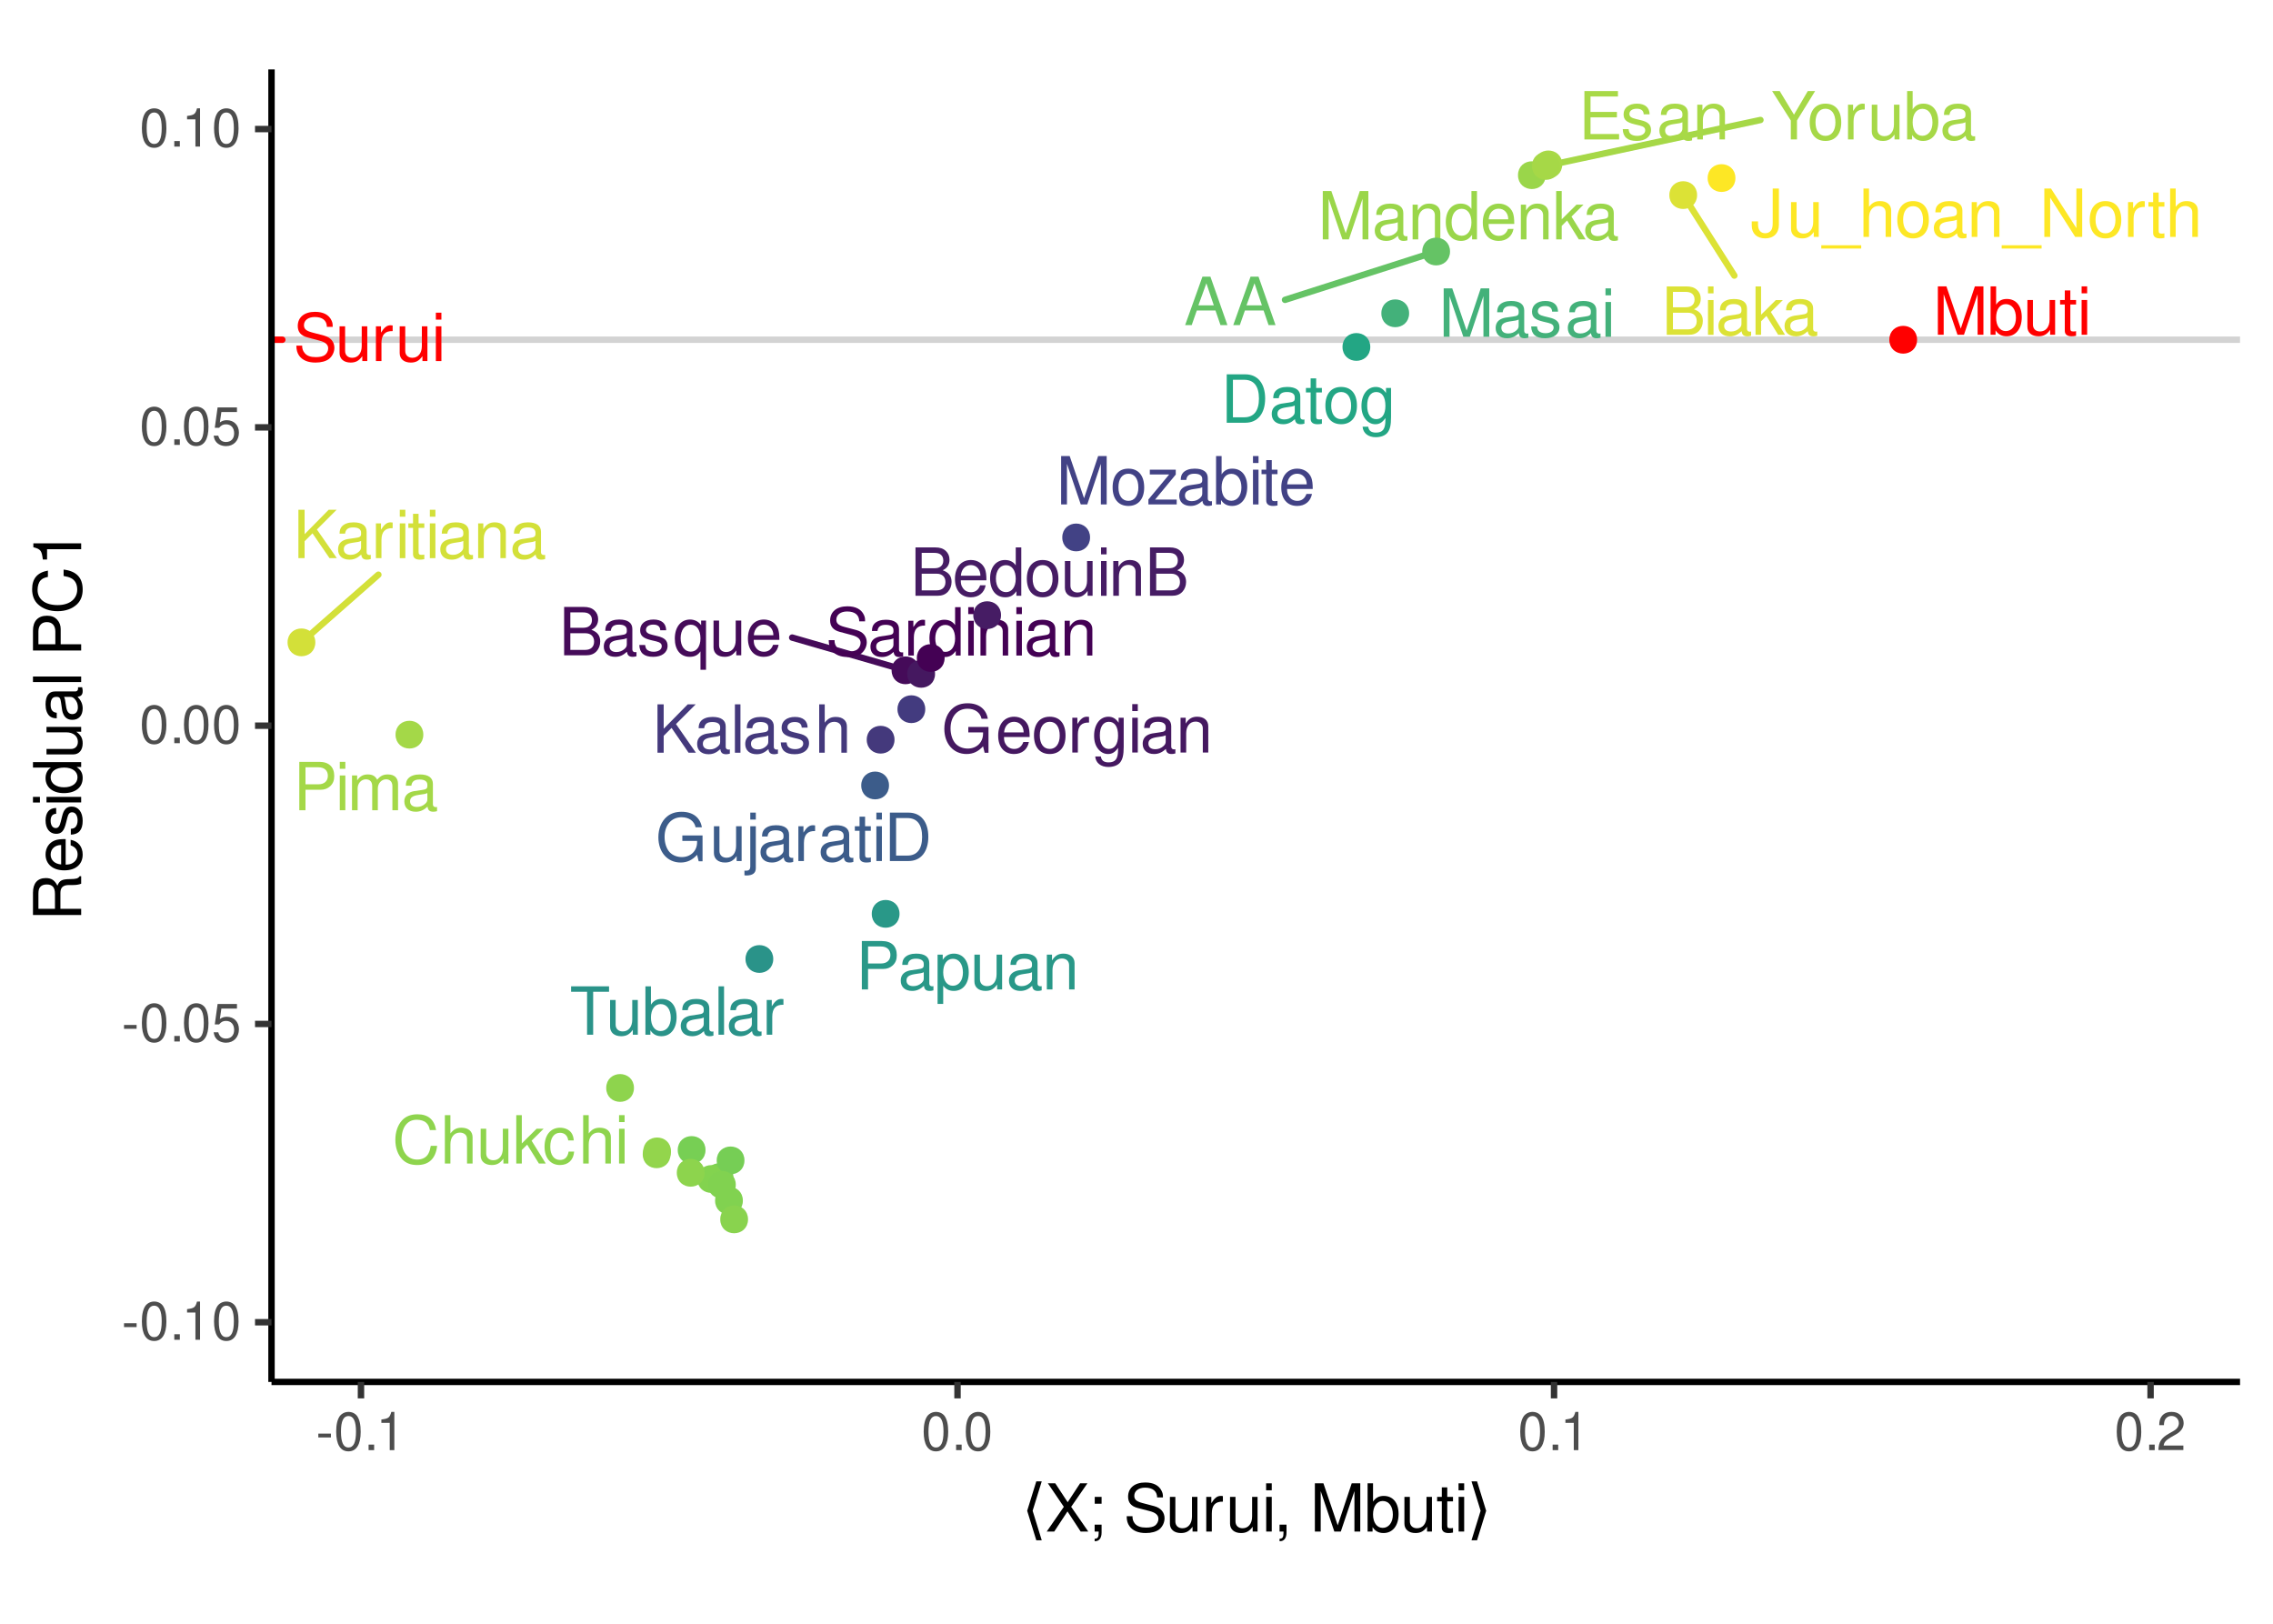 <?xml version="1.0" encoding="UTF-8"?>
<svg xmlns="http://www.w3.org/2000/svg" xmlns:xlink="http://www.w3.org/1999/xlink" width="378pt" height="270pt" viewBox="0 0 378 270" version="1.1">
<defs>
<g>
<symbol overflow="visible" id="glyph0-0">
<path style="stroke:none;" d=""/>
</symbol>
<symbol overflow="visible" id="glyph0-1">
<path style="stroke:none;" d="M 5.234 -2.422 L 6.062 0 L 7.219 0 L 4.391 -8.047 L 3.062 -8.047 L 0.188 0 L 1.281 0 L 2.125 -2.422 Z M 4.953 -3.281 L 2.391 -3.281 L 3.719 -6.953 Z M 4.953 -3.281 "/>
</symbol>
<symbol overflow="visible" id="glyph0-2">
<path style="stroke:none;" d="M 0.875 0 L 4.5 0 C 5.266 0 5.828 -0.203 6.266 -0.672 C 6.656 -1.094 6.875 -1.672 6.875 -2.297 C 6.875 -3.266 6.438 -3.859 5.406 -4.25 C 6.156 -4.594 6.531 -5.188 6.531 -6.016 C 6.531 -6.609 6.312 -7.109 5.891 -7.484 C 5.453 -7.875 4.922 -8.047 4.141 -8.047 L 0.875 -8.047 Z M 1.906 -4.578 L 1.906 -7.141 L 3.891 -7.141 C 4.469 -7.141 4.781 -7.062 5.062 -6.859 C 5.344 -6.641 5.5 -6.312 5.5 -5.859 C 5.5 -5.422 5.344 -5.094 5.062 -4.875 C 4.781 -4.656 4.469 -4.578 3.891 -4.578 Z M 1.906 -0.906 L 1.906 -3.672 L 4.406 -3.672 C 5.312 -3.672 5.859 -3.156 5.859 -2.281 C 5.859 -1.422 5.312 -0.906 4.406 -0.906 Z M 1.906 -0.906 "/>
</symbol>
<symbol overflow="visible" id="glyph0-3">
<path style="stroke:none;" d="M 5.906 -0.547 C 5.812 -0.516 5.766 -0.516 5.719 -0.516 C 5.391 -0.516 5.219 -0.688 5.219 -0.969 L 5.219 -4.375 C 5.219 -5.406 4.469 -5.953 3.031 -5.953 C 2.188 -5.953 1.516 -5.719 1.109 -5.281 C 0.844 -4.984 0.734 -4.656 0.719 -4.078 L 1.641 -4.078 C 1.719 -4.781 2.141 -5.109 3 -5.109 C 3.844 -5.109 4.297 -4.797 4.297 -4.234 L 4.297 -4 C 4.281 -3.594 4.094 -3.453 3.344 -3.359 C 2.031 -3.188 1.828 -3.141 1.484 -3 C 0.812 -2.719 0.469 -2.203 0.469 -1.453 C 0.469 -0.406 1.188 0.25 2.359 0.25 C 3.094 0.25 3.672 0 4.328 -0.594 C 4.391 0 4.688 0.25 5.281 0.25 C 5.484 0.25 5.594 0.234 5.906 0.156 Z M 4.297 -1.828 C 4.297 -1.516 4.203 -1.328 3.938 -1.078 C 3.562 -0.734 3.109 -0.547 2.562 -0.547 C 1.844 -0.547 1.422 -0.891 1.422 -1.484 C 1.422 -2.094 1.828 -2.391 2.812 -2.547 C 3.797 -2.672 3.984 -2.719 4.297 -2.859 Z M 4.297 -1.828 "/>
</symbol>
<symbol overflow="visible" id="glyph0-4">
<path style="stroke:none;" d="M 4.844 -4.172 C 4.828 -5.312 4.078 -5.953 2.734 -5.953 C 1.391 -5.953 0.516 -5.266 0.516 -4.188 C 0.516 -3.281 0.984 -2.844 2.359 -2.516 L 3.219 -2.312 C 3.859 -2.156 4.109 -1.922 4.109 -1.516 C 4.109 -0.969 3.562 -0.594 2.766 -0.594 C 2.266 -0.594 1.844 -0.734 1.609 -0.984 C 1.469 -1.156 1.406 -1.312 1.344 -1.719 L 0.375 -1.719 C 0.422 -0.391 1.172 0.25 2.688 0.25 C 4.141 0.25 5.078 -0.469 5.078 -1.578 C 5.078 -2.438 4.578 -2.922 3.438 -3.188 L 2.547 -3.406 C 1.797 -3.578 1.484 -3.828 1.484 -4.234 C 1.484 -4.766 1.953 -5.109 2.703 -5.109 C 3.453 -5.109 3.844 -4.781 3.859 -4.172 Z M 4.844 -4.172 "/>
</symbol>
<symbol overflow="visible" id="glyph0-5">
<path style="stroke:none;" d="M 5.469 2.406 L 5.469 -5.781 L 4.656 -5.781 L 4.656 -5.016 C 4.219 -5.625 3.562 -5.953 2.812 -5.953 C 1.281 -5.953 0.281 -4.703 0.281 -2.781 C 0.281 -0.906 1.219 0.25 2.766 0.25 C 3.562 0.25 4.125 -0.031 4.547 -0.656 L 4.547 2.406 Z M 2.938 -5.094 C 3.922 -5.094 4.547 -4.219 4.547 -2.812 C 4.547 -1.484 3.906 -0.609 2.938 -0.609 C 1.922 -0.609 1.25 -1.5 1.25 -2.844 C 1.25 -4.203 1.922 -5.094 2.938 -5.094 Z M 2.938 -5.094 "/>
</symbol>
<symbol overflow="visible" id="glyph0-6">
<path style="stroke:none;" d="M 5.328 0 L 5.328 -5.781 L 4.406 -5.781 L 4.406 -2.5 C 4.406 -1.328 3.797 -0.547 2.828 -0.547 C 2.094 -0.547 1.641 -1 1.641 -1.688 L 1.641 -5.781 L 0.719 -5.781 L 0.719 -1.328 C 0.719 -0.359 1.438 0.25 2.562 0.25 C 3.406 0.25 3.953 -0.047 4.5 -0.812 L 4.5 0 Z M 5.328 0 "/>
</symbol>
<symbol overflow="visible" id="glyph0-7">
<path style="stroke:none;" d="M 5.672 -2.578 C 5.672 -3.469 5.594 -4 5.438 -4.438 C 5.062 -5.375 4.172 -5.953 3.094 -5.953 C 1.484 -5.953 0.438 -4.734 0.438 -2.812 C 0.438 -0.906 1.438 0.25 3.078 0.25 C 4.391 0.25 5.312 -0.5 5.547 -1.75 L 4.625 -1.75 C 4.359 -1 3.844 -0.594 3.109 -0.594 C 2.516 -0.594 2.016 -0.859 1.719 -1.344 C 1.484 -1.672 1.406 -2.016 1.406 -2.578 Z M 1.422 -3.344 C 1.5 -4.406 2.156 -5.109 3.078 -5.109 C 4.016 -5.109 4.672 -4.375 4.672 -3.344 Z M 1.422 -3.344 "/>
</symbol>
<symbol overflow="visible" id="glyph0-8">
<path style="stroke:none;" d="M 5.469 -8.047 L 4.547 -8.047 L 4.547 -5.062 C 4.172 -5.641 3.547 -5.953 2.766 -5.953 C 1.266 -5.953 0.281 -4.75 0.281 -2.906 C 0.281 -0.953 1.234 0.25 2.812 0.25 C 3.594 0.25 4.156 -0.047 4.656 -0.766 L 4.656 0 L 5.469 0 Z M 2.922 -5.094 C 3.922 -5.094 4.547 -4.219 4.547 -2.828 C 4.547 -1.484 3.906 -0.609 2.938 -0.609 C 1.922 -0.609 1.25 -1.5 1.25 -2.844 C 1.25 -4.203 1.922 -5.094 2.922 -5.094 Z M 2.922 -5.094 "/>
</symbol>
<symbol overflow="visible" id="glyph0-9">
<path style="stroke:none;" d="M 3 -5.953 C 1.375 -5.953 0.391 -4.797 0.391 -2.844 C 0.391 -0.891 1.375 0.25 3.016 0.25 C 4.656 0.25 5.641 -0.906 5.641 -2.812 C 5.641 -4.812 4.688 -5.953 3 -5.953 Z M 3.016 -5.109 C 4.047 -5.109 4.672 -4.25 4.672 -2.812 C 4.672 -1.453 4.031 -0.594 3.016 -0.594 C 1.984 -0.594 1.359 -1.453 1.359 -2.844 C 1.359 -4.25 1.984 -5.109 3.016 -5.109 Z M 3.016 -5.109 "/>
</symbol>
<symbol overflow="visible" id="glyph0-10">
<path style="stroke:none;" d="M 1.656 -5.781 L 0.734 -5.781 L 0.734 0 L 1.656 0 Z M 1.656 -8.047 L 0.734 -8.047 L 0.734 -6.891 L 1.656 -6.891 Z M 1.656 -8.047 "/>
</symbol>
<symbol overflow="visible" id="glyph0-11">
<path style="stroke:none;" d="M 0.766 -5.781 L 0.766 0 L 1.703 0 L 1.703 -3.188 C 1.703 -4.375 2.312 -5.141 3.266 -5.141 C 4 -5.141 4.469 -4.703 4.469 -4.016 L 4.469 0 L 5.375 0 L 5.375 -4.375 C 5.375 -5.328 4.656 -5.953 3.547 -5.953 C 2.688 -5.953 2.125 -5.625 1.625 -4.812 L 1.625 -5.781 Z M 0.766 -5.781 "/>
</symbol>
<symbol overflow="visible" id="glyph0-12">
<path style="stroke:none;" d="M 1.562 -8.047 L 0.641 -8.047 L 0.641 0 L 1.562 0 L 1.562 -2.25 L 2.453 -3.141 L 4.406 0 L 5.547 0 L 3.188 -3.797 L 5.188 -5.781 L 4.016 -5.781 L 1.562 -3.344 Z M 1.562 -8.047 "/>
</symbol>
<symbol overflow="visible" id="glyph0-13">
<path style="stroke:none;" d="M 7.312 -5.562 C 7 -7.328 5.969 -8.188 4.203 -8.188 C 3.125 -8.188 2.25 -7.844 1.656 -7.188 C 0.922 -6.391 0.531 -5.234 0.531 -3.938 C 0.531 -2.609 0.938 -1.469 1.688 -0.688 C 2.312 -0.047 3.109 0.25 4.172 0.25 C 6.125 0.25 7.234 -0.812 7.484 -2.938 L 6.422 -2.938 C 6.328 -2.391 6.219 -2.016 6.047 -1.688 C 5.719 -1.031 5.031 -0.656 4.172 -0.656 C 2.578 -0.656 1.562 -1.938 1.562 -3.938 C 1.562 -6.016 2.516 -7.281 4.094 -7.281 C 4.734 -7.281 5.344 -7.094 5.672 -6.766 C 5.969 -6.5 6.141 -6.172 6.266 -5.562 Z M 7.312 -5.562 "/>
</symbol>
<symbol overflow="visible" id="glyph0-14">
<path style="stroke:none;" d="M 0.766 -8.047 L 0.766 0 L 1.688 0 L 1.688 -3.188 C 1.688 -4.375 2.312 -5.141 3.266 -5.141 C 3.562 -5.141 3.859 -5.062 4.078 -4.891 C 4.344 -4.688 4.453 -4.422 4.453 -4.016 L 4.453 0 L 5.375 0 L 5.375 -4.375 C 5.375 -5.344 4.672 -5.953 3.547 -5.953 C 2.734 -5.953 2.234 -5.703 1.688 -5 L 1.688 -8.047 Z M 0.766 -8.047 "/>
</symbol>
<symbol overflow="visible" id="glyph0-15">
<path style="stroke:none;" d="M 5.203 -3.844 C 5.156 -4.406 5.031 -4.766 4.812 -5.094 C 4.422 -5.641 3.719 -5.953 2.922 -5.953 C 1.344 -5.953 0.344 -4.719 0.344 -2.797 C 0.344 -0.922 1.344 0.25 2.906 0.25 C 4.281 0.25 5.156 -0.578 5.266 -1.984 L 4.344 -1.984 C 4.188 -1.062 3.719 -0.594 2.922 -0.594 C 1.906 -0.594 1.297 -1.422 1.297 -2.797 C 1.297 -4.234 1.906 -5.109 2.906 -5.109 C 3.672 -5.109 4.172 -4.656 4.281 -3.844 Z M 5.203 -3.844 "/>
</symbol>
<symbol overflow="visible" id="glyph0-16">
<path style="stroke:none;" d="M 0.984 0 L 4.094 0 C 6.125 0 7.375 -1.531 7.375 -4.031 C 7.375 -6.531 6.125 -8.047 4.094 -8.047 L 0.984 -8.047 Z M 2.016 -0.906 L 2.016 -7.141 L 3.906 -7.141 C 5.5 -7.141 6.344 -6.078 6.344 -4.016 C 6.344 -1.984 5.5 -0.906 3.906 -0.906 Z M 2.016 -0.906 "/>
</symbol>
<symbol overflow="visible" id="glyph0-17">
<path style="stroke:none;" d="M 2.812 -5.781 L 1.859 -5.781 L 1.859 -7.375 L 0.938 -7.375 L 0.938 -5.781 L 0.156 -5.781 L 0.156 -5.031 L 0.938 -5.031 L 0.938 -0.656 C 0.938 -0.062 1.344 0.25 2.062 0.25 C 2.297 0.25 2.5 0.234 2.812 0.172 L 2.812 -0.594 C 2.672 -0.562 2.547 -0.547 2.359 -0.547 C 1.969 -0.547 1.859 -0.656 1.859 -1.078 L 1.859 -5.031 L 2.812 -5.031 Z M 2.812 -5.781 "/>
</symbol>
<symbol overflow="visible" id="glyph0-18">
<path style="stroke:none;" d="M 4.469 -5.781 L 4.469 -4.953 C 4 -5.641 3.484 -5.953 2.766 -5.953 C 1.359 -5.953 0.391 -4.656 0.391 -2.797 C 0.391 -1.828 0.625 -1.109 1.109 -0.531 C 1.547 -0.016 2.094 0.25 2.703 0.25 C 3.391 0.25 3.891 -0.062 4.375 -0.781 L 4.375 -0.484 C 4.375 1.062 3.938 1.641 2.797 1.641 C 2.016 1.641 1.609 1.328 1.516 0.656 L 0.578 0.656 C 0.656 1.734 1.516 2.406 2.766 2.406 C 3.625 2.406 4.328 2.125 4.703 1.672 C 5.141 1.125 5.312 0.406 5.312 -0.953 L 5.312 -5.781 Z M 2.844 -5.109 C 3.828 -5.109 4.375 -4.281 4.375 -2.812 C 4.375 -1.406 3.812 -0.594 2.844 -0.594 C 1.906 -0.594 1.344 -1.422 1.344 -2.844 C 1.344 -4.266 1.906 -5.109 2.844 -5.109 Z M 2.844 -5.109 "/>
</symbol>
<symbol overflow="visible" id="glyph0-19">
<path style="stroke:none;" d="M 2.016 -3.672 L 6.406 -3.672 L 6.406 -4.578 L 2.016 -4.578 L 2.016 -7.141 L 6.578 -7.141 L 6.578 -8.047 L 1 -8.047 L 1 0 L 6.766 0 L 6.766 -0.906 L 2.016 -0.906 Z M 2.016 -3.672 "/>
</symbol>
<symbol overflow="visible" id="glyph0-20">
<path style="stroke:none;" d="M 7.828 -4.25 L 4.469 -4.25 L 4.469 -3.344 L 6.922 -3.344 L 6.922 -3.125 C 6.922 -1.688 5.859 -0.656 4.391 -0.656 C 3.578 -0.656 2.844 -0.953 2.359 -1.469 C 1.828 -2.047 1.516 -3 1.516 -4 C 1.516 -5.969 2.641 -7.281 4.344 -7.281 C 5.562 -7.281 6.453 -6.656 6.672 -5.609 L 7.719 -5.609 C 7.438 -7.25 6.203 -8.188 4.359 -8.188 C 3.375 -8.188 2.578 -7.938 1.938 -7.406 C 1 -6.641 0.484 -5.391 0.484 -3.938 C 0.484 -1.469 2 0.25 4.172 0.25 C 5.266 0.25 6.125 -0.156 6.922 -1.031 L 7.188 0.047 L 7.828 0.047 Z M 7.828 -4.25 "/>
</symbol>
<symbol overflow="visible" id="glyph0-21">
<path style="stroke:none;" d="M 0.766 -5.781 L 0.766 0 L 1.688 0 L 1.688 -3 C 1.703 -4.391 2.281 -5.016 3.547 -4.984 L 3.547 -5.922 C 3.391 -5.938 3.297 -5.953 3.188 -5.953 C 2.594 -5.953 2.141 -5.594 1.609 -4.734 L 1.609 -5.781 Z M 0.766 -5.781 "/>
</symbol>
<symbol overflow="visible" id="glyph0-22">
<path style="stroke:none;" d="M 0.766 -5.781 L 0.766 0.844 C 0.766 1.406 0.594 1.609 0.016 1.609 C -0.047 1.609 -0.078 1.609 -0.203 1.594 L -0.203 2.375 C -0.094 2.391 -0.031 2.406 0.109 2.406 C 1.156 2.406 1.688 2 1.688 1.203 L 1.688 -5.781 Z M 1.688 -8.047 L 0.766 -8.047 L 0.766 -6.891 L 1.688 -6.891 Z M 1.688 -8.047 "/>
</symbol>
<symbol overflow="visible" id="glyph0-23">
<path style="stroke:none;" d="M 3.672 -8.047 L 3.672 -2.391 C 3.672 -1.75 3.609 -1.375 3.422 -1.109 C 3.219 -0.797 2.844 -0.609 2.438 -0.609 C 1.672 -0.609 1.234 -1.125 1.234 -2.062 L 1.234 -2.578 L 0.188 -2.578 L 0.188 -1.875 C 0.188 -0.578 1.047 0.25 2.438 0.25 C 3.828 0.25 4.703 -0.625 4.703 -2.016 L 4.703 -8.047 Z M 3.672 -8.047 "/>
</symbol>
<symbol overflow="visible" id="glyph0-24">
<path style="stroke:none;" d="M 6.391 1.391 L -0.25 1.391 L -0.25 1.938 L 6.391 1.938 Z M 6.391 1.391 "/>
</symbol>
<symbol overflow="visible" id="glyph0-25">
<path style="stroke:none;" d="M 7.141 -8.047 L 6.172 -8.047 L 6.172 -1.469 L 1.953 -8.047 L 0.844 -8.047 L 0.844 0 L 1.812 0 L 1.812 -6.531 L 5.969 0 L 7.141 0 Z M 7.141 -8.047 "/>
</symbol>
<symbol overflow="visible" id="glyph0-26">
<path style="stroke:none;" d="M 1.906 -2.812 L 3.219 -4.125 L 6.047 0 L 7.266 0 L 3.953 -4.766 L 7.234 -8.047 L 5.906 -8.047 L 1.906 -3.984 L 1.906 -8.047 L 0.875 -8.047 L 0.875 0 L 1.906 0 Z M 1.906 -2.812 "/>
</symbol>
<symbol overflow="visible" id="glyph0-27">
<path style="stroke:none;" d="M 1.672 -8.047 L 0.75 -8.047 L 0.75 0 L 1.672 0 Z M 1.672 -8.047 "/>
</symbol>
<symbol overflow="visible" id="glyph0-28">
<path style="stroke:none;" d="M 5.172 0 L 7.438 -6.75 L 7.438 0 L 8.406 0 L 8.406 -8.047 L 6.984 -8.047 L 4.641 -1.031 L 2.25 -8.047 L 0.828 -8.047 L 0.828 0 L 1.797 0 L 1.797 -6.75 L 4.094 0 Z M 5.172 0 "/>
</symbol>
<symbol overflow="visible" id="glyph0-29">
<path style="stroke:none;" d="M 0.594 -8.047 L 0.594 0 L 1.422 0 L 1.422 -0.734 C 1.859 -0.062 2.453 0.25 3.266 0.25 C 4.781 0.25 5.781 -1 5.781 -2.922 C 5.781 -4.797 4.844 -5.953 3.297 -5.953 C 2.5 -5.953 1.938 -5.656 1.516 -5 L 1.516 -8.047 Z M 3.125 -5.094 C 4.156 -5.094 4.812 -4.203 4.812 -2.812 C 4.812 -1.5 4.125 -0.609 3.125 -0.609 C 2.141 -0.609 1.516 -1.484 1.516 -2.844 C 1.516 -4.203 2.141 -5.094 3.125 -5.094 Z M 3.125 -5.094 "/>
</symbol>
<symbol overflow="visible" id="glyph0-30">
<path style="stroke:none;" d="M 4.891 -5.781 L 0.578 -5.781 L 0.578 -4.984 L 3.797 -4.984 L 0.344 -0.828 L 0.344 0 L 5.047 0 L 5.047 -0.812 L 1.453 -0.812 L 4.891 -4.969 Z M 4.891 -5.781 "/>
</symbol>
<symbol overflow="visible" id="glyph0-31">
<path style="stroke:none;" d="M 2.031 -3.406 L 4.562 -3.406 C 5.188 -3.406 5.688 -3.594 6.125 -3.984 C 6.609 -4.438 6.812 -4.953 6.812 -5.688 C 6.812 -7.203 5.922 -8.047 4.328 -8.047 L 1 -8.047 L 1 0 L 2.031 0 Z M 2.031 -4.312 L 2.031 -7.141 L 4.172 -7.141 C 5.156 -7.141 5.75 -6.609 5.75 -5.734 C 5.75 -4.844 5.156 -4.312 4.172 -4.312 Z M 2.031 -4.312 "/>
</symbol>
<symbol overflow="visible" id="glyph0-32">
<path style="stroke:none;" d="M 0.594 2.406 L 1.531 2.406 L 1.531 -0.609 C 2.016 -0.016 2.547 0.25 3.297 0.25 C 4.812 0.25 5.781 -0.953 5.781 -2.797 C 5.781 -4.734 4.828 -5.953 3.297 -5.953 C 2.5 -5.953 1.875 -5.594 1.453 -4.922 L 1.453 -5.781 L 0.594 -5.781 Z M 3.141 -5.094 C 4.156 -5.094 4.812 -4.203 4.812 -2.812 C 4.812 -1.5 4.141 -0.609 3.141 -0.609 C 2.156 -0.609 1.531 -1.484 1.531 -2.844 C 1.531 -4.203 2.156 -5.094 3.141 -5.094 Z M 3.141 -5.094 "/>
</symbol>
<symbol overflow="visible" id="glyph0-33">
<path style="stroke:none;" d="M 0.766 -5.781 L 0.766 0 L 1.703 0 L 1.703 -3.641 C 1.703 -4.469 2.312 -5.141 3.062 -5.141 C 3.75 -5.141 4.125 -4.734 4.125 -3.984 L 4.125 0 L 5.062 0 L 5.062 -3.641 C 5.062 -4.469 5.672 -5.141 6.422 -5.141 C 7.094 -5.141 7.484 -4.719 7.484 -3.984 L 7.484 0 L 8.422 0 L 8.422 -4.344 C 8.422 -5.375 7.828 -5.953 6.734 -5.953 C 5.969 -5.953 5.5 -5.719 4.953 -5.078 C 4.625 -5.688 4.156 -5.953 3.406 -5.953 C 2.625 -5.953 2.109 -5.672 1.625 -4.969 L 1.625 -5.781 Z M 0.766 -5.781 "/>
</symbol>
<symbol overflow="visible" id="glyph0-34">
<path style="stroke:none;" d="M 6.578 -5.688 C 6.578 -6.234 6.547 -6.391 6.375 -6.766 C 5.938 -7.703 5 -8.188 3.641 -8.188 C 1.859 -8.188 0.766 -7.281 0.766 -5.828 C 0.766 -4.844 1.297 -4.219 2.359 -3.938 L 4.359 -3.406 C 5.375 -3.141 5.828 -2.734 5.828 -2.109 C 5.828 -1.672 5.594 -1.234 5.266 -1 C 4.938 -0.766 4.438 -0.656 3.781 -0.656 C 2.891 -0.656 2.312 -0.859 1.922 -1.328 C 1.625 -1.672 1.484 -2.062 1.5 -2.562 L 0.531 -2.562 C 0.547 -1.828 0.688 -1.344 1 -0.891 C 1.562 -0.125 2.484 0.25 3.719 0.25 C 4.672 0.25 5.453 0.031 5.969 -0.359 C 6.516 -0.797 6.859 -1.516 6.859 -2.203 C 6.859 -3.203 6.234 -3.938 5.141 -4.234 L 3.125 -4.766 C 2.156 -5.031 1.797 -5.344 1.797 -5.969 C 1.797 -6.781 2.516 -7.328 3.594 -7.328 C 4.875 -7.328 5.594 -6.75 5.609 -5.688 Z M 6.578 -5.688 "/>
</symbol>
<symbol overflow="visible" id="glyph0-35">
<path style="stroke:none;" d="M 3.906 -7.141 L 6.547 -7.141 L 6.547 -8.047 L 0.234 -8.047 L 0.234 -7.141 L 2.891 -7.141 L 2.891 0 L 3.906 0 Z M 3.906 -7.141 "/>
</symbol>
<symbol overflow="visible" id="glyph0-36">
<path style="stroke:none;" d="M 4.281 -3.156 L 7.297 -8.047 L 6.078 -8.047 L 3.781 -4.125 L 1.406 -8.047 L 0.141 -8.047 L 3.25 -3.156 L 3.25 0 L 4.281 0 Z M 4.281 -3.156 "/>
</symbol>
<symbol overflow="visible" id="glyph1-0">
<path style="stroke:none;" d=""/>
</symbol>
<symbol overflow="visible" id="glyph1-1">
<path style="stroke:none;" d="M 2.5 -2.75 L 0.406 -2.75 L 0.406 -2.109 L 2.5 -2.109 Z M 2.5 -2.75 "/>
</symbol>
<symbol overflow="visible" id="glyph1-2">
<path style="stroke:none;" d="M 2.422 -6.359 C 1.844 -6.359 1.312 -6.094 0.984 -5.672 C 0.578 -5.109 0.375 -4.25 0.375 -3.078 C 0.375 -0.938 1.078 0.203 2.422 0.203 C 3.734 0.203 4.453 -0.938 4.453 -3.031 C 4.453 -4.25 4.266 -5.078 3.859 -5.672 C 3.531 -6.109 3.016 -6.359 2.422 -6.359 Z M 2.422 -5.672 C 3.25 -5.672 3.672 -4.828 3.672 -3.094 C 3.672 -1.281 3.266 -0.438 2.406 -0.438 C 1.578 -0.438 1.172 -1.312 1.172 -3.062 C 1.172 -4.828 1.578 -5.672 2.422 -5.672 Z M 2.422 -5.672 "/>
</symbol>
<symbol overflow="visible" id="glyph1-3">
<path style="stroke:none;" d="M 1.688 -0.922 L 0.766 -0.922 L 0.766 0 L 1.688 0 Z M 1.688 -0.922 "/>
</symbol>
<symbol overflow="visible" id="glyph1-4">
<path style="stroke:none;" d="M 2.281 -4.531 L 2.281 0 L 3.047 0 L 3.047 -6.359 L 2.547 -6.359 C 2.266 -5.391 2.094 -5.25 0.891 -5.094 L 0.891 -4.531 Z M 2.281 -4.531 "/>
</symbol>
<symbol overflow="visible" id="glyph1-5">
<path style="stroke:none;" d="M 4.188 -6.234 L 0.969 -6.234 L 0.5 -2.844 L 1.219 -2.844 C 1.578 -3.266 1.875 -3.422 2.359 -3.422 C 3.203 -3.422 3.719 -2.844 3.719 -1.922 C 3.719 -1.031 3.203 -0.484 2.359 -0.484 C 1.688 -0.484 1.266 -0.828 1.078 -1.531 L 0.312 -1.531 C 0.406 -1.016 0.5 -0.781 0.688 -0.547 C 1.031 -0.078 1.672 0.203 2.375 0.203 C 3.641 0.203 4.516 -0.719 4.516 -2.031 C 4.516 -3.266 3.688 -4.109 2.5 -4.109 C 2.062 -4.109 1.703 -4 1.344 -3.734 L 1.594 -5.469 L 4.188 -5.469 Z M 4.188 -6.234 "/>
</symbol>
<symbol overflow="visible" id="glyph1-6">
<path style="stroke:none;" d="M 4.453 -0.766 L 1.172 -0.766 C 1.25 -1.297 1.531 -1.625 2.297 -2.094 L 3.172 -2.594 C 4.047 -3.062 4.5 -3.719 4.5 -4.5 C 4.5 -5.031 4.281 -5.531 3.922 -5.875 C 3.547 -6.203 3.094 -6.359 2.5 -6.359 C 1.703 -6.359 1.125 -6.078 0.781 -5.531 C 0.547 -5.203 0.453 -4.797 0.438 -4.156 L 1.219 -4.156 C 1.234 -4.594 1.297 -4.844 1.406 -5.062 C 1.594 -5.438 2 -5.688 2.469 -5.688 C 3.172 -5.688 3.703 -5.172 3.703 -4.484 C 3.703 -3.969 3.406 -3.531 2.859 -3.219 L 2.047 -2.75 C 0.75 -2 0.375 -1.406 0.297 -0.016 L 4.453 -0.016 Z M 4.453 -0.766 "/>
</symbol>
<symbol overflow="visible" id="glyph2-0">
<path style="stroke:none;" d="M 0.547 1.938 L 0.547 -7.75 L 6.047 -7.75 L 6.047 1.938 Z M 1.172 1.328 L 5.438 1.328 L 5.438 -7.141 L 1.172 -7.141 Z M 1.172 1.328 "/>
</symbol>
<symbol overflow="visible" id="glyph2-1">
<path style="stroke:none;" d="M 0.984 -3.453 L 2.5 -8.344 L 3.406 -8.344 L 1.891 -3.453 L 3.406 1.453 L 2.5 1.453 Z M 0.984 -3.453 "/>
</symbol>
<symbol overflow="visible" id="glyph2-2">
<path style="stroke:none;" d="M 3.312 -3.453 L 1.797 1.453 L 0.875 1.453 L 2.391 -3.453 L 0.875 -8.344 L 1.797 -8.344 Z M 3.312 -3.453 "/>
</symbol>
<symbol overflow="visible" id="glyph3-0">
<path style="stroke:none;" d=""/>
</symbol>
<symbol overflow="visible" id="glyph3-1">
<path style="stroke:none;" d="M 4.297 -4.109 L 7 -8.016 L 5.781 -8.016 L 3.719 -4.875 L 1.656 -8.016 L 0.422 -8.016 L 3.078 -4.109 L 0.234 0 L 1.484 0 L 3.688 -3.344 L 5.875 0 L 7.141 0 Z M 4.297 -4.109 "/>
</symbol>
<symbol overflow="visible" id="glyph3-2">
<path style="stroke:none;" d="M 2.359 -5.766 L 1.219 -5.766 L 1.219 -4.625 L 2.359 -4.625 Z M 1.203 -1.141 L 1.203 0 L 1.875 0 L 1.875 0.203 C 1.875 0.953 1.734 1.172 1.203 1.203 L 1.203 1.609 C 1.938 1.641 2.359 1.109 2.359 0.172 L 2.359 -1.141 Z M 1.203 -1.141 "/>
</symbol>
<symbol overflow="visible" id="glyph3-3">
<path style="stroke:none;" d=""/>
</symbol>
<symbol overflow="visible" id="glyph3-4">
<path style="stroke:none;" d="M 6.562 -5.672 C 6.562 -6.219 6.516 -6.375 6.344 -6.75 C 5.906 -7.672 4.969 -8.156 3.625 -8.156 C 1.859 -8.156 0.766 -7.25 0.766 -5.797 C 0.766 -4.812 1.281 -4.203 2.344 -3.922 L 4.328 -3.406 C 5.359 -3.141 5.812 -2.734 5.812 -2.094 C 5.812 -1.672 5.578 -1.234 5.234 -0.984 C 4.922 -0.766 4.406 -0.656 3.766 -0.656 C 2.875 -0.656 2.297 -0.859 1.906 -1.312 C 1.609 -1.672 1.484 -2.062 1.5 -2.547 L 0.531 -2.547 C 0.531 -1.812 0.688 -1.328 1 -0.891 C 1.547 -0.125 2.469 0.25 3.703 0.25 C 4.656 0.25 5.438 0.031 5.953 -0.359 C 6.484 -0.797 6.828 -1.5 6.828 -2.203 C 6.828 -3.188 6.219 -3.922 5.125 -4.219 L 3.109 -4.75 C 2.141 -5.016 1.797 -5.328 1.797 -5.938 C 1.797 -6.75 2.516 -7.297 3.594 -7.297 C 4.859 -7.297 5.578 -6.719 5.594 -5.672 Z M 6.562 -5.672 "/>
</symbol>
<symbol overflow="visible" id="glyph3-5">
<path style="stroke:none;" d="M 5.297 0 L 5.297 -5.766 L 4.391 -5.766 L 4.391 -2.5 C 4.391 -1.312 3.766 -0.547 2.812 -0.547 C 2.094 -0.547 1.625 -0.984 1.625 -1.688 L 1.625 -5.766 L 0.719 -5.766 L 0.719 -1.312 C 0.719 -0.359 1.438 0.25 2.547 0.25 C 3.406 0.25 3.938 -0.047 4.484 -0.797 L 4.484 0 Z M 5.297 0 "/>
</symbol>
<symbol overflow="visible" id="glyph3-6">
<path style="stroke:none;" d="M 0.766 -5.766 L 0.766 0 L 1.688 0 L 1.688 -2.984 C 1.688 -4.375 2.266 -5 3.531 -4.969 L 3.531 -5.891 C 3.375 -5.922 3.281 -5.922 3.172 -5.922 C 2.578 -5.922 2.141 -5.578 1.609 -4.719 L 1.609 -5.766 Z M 0.766 -5.766 "/>
</symbol>
<symbol overflow="visible" id="glyph3-7">
<path style="stroke:none;" d="M 1.656 -5.766 L 0.734 -5.766 L 0.734 0 L 1.656 0 Z M 1.656 -8.016 L 0.719 -8.016 L 0.719 -6.859 L 1.656 -6.859 Z M 1.656 -8.016 "/>
</symbol>
<symbol overflow="visible" id="glyph3-8">
<path style="stroke:none;" d="M 0.953 -1.141 L 0.953 0 L 1.609 0 L 1.609 0.203 C 1.609 0.953 1.469 1.172 0.953 1.203 L 0.953 1.609 C 1.688 1.641 2.109 1.109 2.109 0.172 L 2.109 -1.141 Z M 0.953 -1.141 "/>
</symbol>
<symbol overflow="visible" id="glyph3-9">
<path style="stroke:none;" d="M 5.141 0 L 7.406 -6.719 L 7.406 0 L 8.375 0 L 8.375 -8.016 L 6.953 -8.016 L 4.625 -1.031 L 2.25 -8.016 L 0.828 -8.016 L 0.828 0 L 1.797 0 L 1.797 -6.719 L 4.062 0 Z M 5.141 0 "/>
</symbol>
<symbol overflow="visible" id="glyph3-10">
<path style="stroke:none;" d="M 0.594 -8.016 L 0.594 0 L 1.422 0 L 1.422 -0.734 C 1.859 -0.062 2.438 0.25 3.25 0.25 C 4.766 0.25 5.75 -0.984 5.75 -2.906 C 5.75 -4.781 4.812 -5.922 3.281 -5.922 C 2.5 -5.922 1.938 -5.625 1.5 -4.984 L 1.5 -8.016 Z M 3.109 -5.078 C 4.141 -5.078 4.797 -4.188 4.797 -2.812 C 4.797 -1.5 4.109 -0.609 3.109 -0.609 C 2.141 -0.609 1.5 -1.484 1.5 -2.844 C 1.5 -4.188 2.141 -5.078 3.109 -5.078 Z M 3.109 -5.078 "/>
</symbol>
<symbol overflow="visible" id="glyph3-11">
<path style="stroke:none;" d="M 2.797 -5.766 L 1.844 -5.766 L 1.844 -7.344 L 0.938 -7.344 L 0.938 -5.766 L 0.156 -5.766 L 0.156 -5.016 L 0.938 -5.016 L 0.938 -0.656 C 0.938 -0.062 1.328 0.25 2.047 0.25 C 2.281 0.25 2.484 0.234 2.797 0.172 L 2.797 -0.594 C 2.656 -0.562 2.547 -0.547 2.359 -0.547 C 1.953 -0.547 1.844 -0.656 1.844 -1.062 L 1.844 -5.016 L 2.797 -5.016 Z M 2.797 -5.766 "/>
</symbol>
<symbol overflow="visible" id="glyph4-0">
<path style="stroke:none;" d=""/>
</symbol>
<symbol overflow="visible" id="glyph4-1">
<path style="stroke:none;" d="M -3.453 -2.047 L -3.453 -4.688 C -3.453 -5.594 -3.016 -6 -2.031 -6 L -1.312 -6 C -0.812 -6 -0.328 -6.078 0 -6.219 L 0 -7.469 L -0.25 -7.469 C -0.516 -7.078 -0.797 -7 -1.875 -6.984 C -3.188 -6.969 -3.594 -6.766 -3.953 -5.891 C -4.406 -6.797 -4.953 -7.156 -5.875 -7.156 C -7.266 -7.156 -8.016 -6.297 -8.016 -4.719 L -8.016 -1.016 L 0 -1.016 L 0 -2.047 Z M -4.359 -2.047 L -7.109 -2.047 L -7.109 -4.516 C -7.109 -5.094 -7.031 -5.422 -6.812 -5.672 C -6.578 -5.953 -6.219 -6.094 -5.734 -6.094 C -4.781 -6.094 -4.359 -5.609 -4.359 -4.516 Z M -4.359 -2.047 "/>
</symbol>
<symbol overflow="visible" id="glyph4-2">
<path style="stroke:none;" d="M -2.578 -5.641 C -3.453 -5.641 -3.984 -5.578 -4.406 -5.406 C -5.359 -5.031 -5.922 -4.156 -5.922 -3.078 C -5.922 -1.469 -4.703 -0.438 -2.812 -0.438 C -0.906 -0.438 0.25 -1.438 0.25 -3.062 C 0.25 -4.375 -0.5 -5.297 -1.75 -5.516 L -1.75 -4.594 C -0.984 -4.344 -0.594 -3.828 -0.594 -3.094 C -0.594 -2.516 -0.859 -2.016 -1.344 -1.703 C -1.672 -1.484 -2 -1.406 -2.578 -1.391 Z M -3.328 -1.422 C -4.391 -1.5 -5.078 -2.141 -5.078 -3.062 C -5.078 -4 -4.359 -4.656 -3.328 -4.656 Z M -3.328 -1.422 "/>
</symbol>
<symbol overflow="visible" id="glyph4-3">
<path style="stroke:none;" d="M -4.156 -4.812 C -5.297 -4.812 -5.922 -4.062 -5.922 -2.734 C -5.922 -1.391 -5.234 -0.516 -4.172 -0.516 C -3.266 -0.516 -2.844 -0.984 -2.516 -2.344 L -2.297 -3.203 C -2.141 -3.844 -1.906 -4.094 -1.5 -4.094 C -0.953 -4.094 -0.594 -3.547 -0.594 -2.75 C -0.594 -2.25 -0.734 -1.844 -0.984 -1.609 C -1.141 -1.469 -1.312 -1.391 -1.719 -1.344 L -1.719 -0.375 C -0.391 -0.422 0.25 -1.172 0.25 -2.672 C 0.25 -4.125 -0.469 -5.047 -1.578 -5.047 C -2.438 -5.047 -2.906 -4.562 -3.172 -3.422 L -3.391 -2.547 C -3.562 -1.797 -3.812 -1.469 -4.219 -1.469 C -4.75 -1.469 -5.078 -1.953 -5.078 -2.688 C -5.078 -3.438 -4.766 -3.828 -4.156 -3.844 Z M -4.156 -4.812 "/>
</symbol>
<symbol overflow="visible" id="glyph4-4">
<path style="stroke:none;" d="M -5.766 -1.656 L -5.766 -0.734 L 0 -0.734 L 0 -1.656 Z M -8.016 -1.656 L -8.016 -0.719 L -6.859 -0.719 L -6.859 -1.656 Z M -8.016 -1.656 "/>
</symbol>
<symbol overflow="visible" id="glyph4-5">
<path style="stroke:none;" d="M -8.016 -5.438 L -8.016 -4.531 L -5.031 -4.531 C -5.625 -4.141 -5.922 -3.531 -5.922 -2.766 C -5.922 -1.266 -4.734 -0.281 -2.891 -0.281 C -0.953 -0.281 0.25 -1.234 0.25 -2.797 C 0.25 -3.594 -0.047 -4.141 -0.766 -4.625 L 0 -4.625 L 0 -5.438 Z M -5.078 -2.922 C -5.078 -3.906 -4.203 -4.531 -2.812 -4.531 C -1.484 -4.531 -0.609 -3.891 -0.609 -2.922 C -0.609 -1.906 -1.5 -1.25 -2.844 -1.25 C -4.188 -1.25 -5.078 -1.906 -5.078 -2.922 Z M -5.078 -2.922 "/>
</symbol>
<symbol overflow="visible" id="glyph4-6">
<path style="stroke:none;" d="M 0 -5.297 L -5.766 -5.297 L -5.766 -4.391 L -2.5 -4.391 C -1.312 -4.391 -0.547 -3.766 -0.547 -2.812 C -0.547 -2.094 -0.984 -1.625 -1.688 -1.625 L -5.766 -1.625 L -5.766 -0.719 L -1.312 -0.719 C -0.359 -0.719 0.25 -1.438 0.25 -2.547 C 0.25 -3.406 -0.047 -3.938 -0.797 -4.484 L 0 -4.484 Z M 0 -5.297 "/>
</symbol>
<symbol overflow="visible" id="glyph4-7">
<path style="stroke:none;" d="M -0.531 -5.891 C -0.516 -5.781 -0.516 -5.734 -0.516 -5.688 C -0.516 -5.375 -0.688 -5.188 -0.969 -5.188 L -4.359 -5.188 C -5.375 -5.188 -5.922 -4.438 -5.922 -3.031 C -5.922 -2.172 -5.688 -1.5 -5.266 -1.109 C -4.969 -0.844 -4.625 -0.734 -4.062 -0.719 L -4.062 -1.641 C -4.766 -1.719 -5.078 -2.141 -5.078 -2.984 C -5.078 -3.828 -4.781 -4.281 -4.219 -4.281 L -3.984 -4.281 C -3.594 -4.266 -3.438 -4.062 -3.344 -3.328 C -3.172 -2.031 -3.141 -1.828 -2.984 -1.469 C -2.703 -0.797 -2.203 -0.469 -1.453 -0.469 C -0.406 -0.469 0.25 -1.188 0.25 -2.359 C 0.25 -3.078 0 -3.656 -0.594 -4.312 C 0 -4.375 0.25 -4.656 0.25 -5.266 C 0.25 -5.453 0.234 -5.578 0.156 -5.891 Z M -1.812 -4.281 C -1.5 -4.281 -1.312 -4.188 -1.062 -3.922 C -0.719 -3.547 -0.547 -3.094 -0.547 -2.547 C -0.547 -1.844 -0.891 -1.422 -1.469 -1.422 C -2.078 -1.422 -2.391 -1.812 -2.531 -2.812 C -2.656 -3.781 -2.703 -3.969 -2.844 -4.281 Z M -1.812 -4.281 "/>
</symbol>
<symbol overflow="visible" id="glyph4-8">
<path style="stroke:none;" d="M -8.016 -1.672 L -8.016 -0.75 L 0 -0.75 L 0 -1.672 Z M -8.016 -1.672 "/>
</symbol>
<symbol overflow="visible" id="glyph4-9">
<path style="stroke:none;" d=""/>
</symbol>
<symbol overflow="visible" id="glyph4-10">
<path style="stroke:none;" d="M -3.406 -2.031 L -3.406 -4.547 C -3.406 -5.172 -3.594 -5.672 -3.969 -6.094 C -4.406 -6.578 -4.922 -6.781 -5.672 -6.781 C -7.172 -6.781 -8.016 -5.891 -8.016 -4.312 L -8.016 -1 L 0 -1 L 0 -2.031 Z M -4.297 -2.031 L -7.109 -2.031 L -7.109 -4.156 C -7.109 -5.141 -6.594 -5.719 -5.703 -5.719 C -4.828 -5.719 -4.297 -5.141 -4.297 -4.156 Z M -4.297 -2.031 "/>
</symbol>
<symbol overflow="visible" id="glyph4-11">
<path style="stroke:none;" d="M -5.531 -7.281 C -7.297 -6.969 -8.156 -5.953 -8.156 -4.188 C -8.156 -3.109 -7.812 -2.25 -7.156 -1.656 C -6.359 -0.922 -5.219 -0.531 -3.922 -0.531 C -2.594 -0.531 -1.469 -0.938 -0.688 -1.688 C -0.047 -2.312 0.25 -3.109 0.25 -4.141 C 0.25 -6.109 -0.797 -7.203 -2.922 -7.453 L -2.922 -6.391 C -2.375 -6.297 -2 -6.188 -1.688 -6.031 C -1.016 -5.703 -0.656 -5.016 -0.656 -4.156 C -0.656 -2.562 -1.922 -1.547 -3.922 -1.547 C -5.984 -1.547 -7.25 -2.516 -7.25 -4.062 C -7.25 -4.719 -7.062 -5.328 -6.75 -5.656 C -6.469 -5.953 -6.141 -6.109 -5.531 -6.234 Z M -5.531 -7.281 "/>
</symbol>
<symbol overflow="visible" id="glyph4-12">
<path style="stroke:none;" d="M -5.672 -2.844 L 0 -2.844 L 0 -3.812 L -7.953 -3.812 L -7.953 -3.172 C -6.734 -2.844 -6.562 -2.625 -6.375 -1.125 L -5.672 -1.125 Z M -5.672 -2.844 "/>
</symbol>
</g>
<clipPath id="clip1">
  <path d="M 0 6.062 L 378 6.062 L 378 263.938 L 0 263.938 Z M 0 6.062 "/>
</clipPath>
<clipPath id="clip2">
  <path d="M 45.152 11.543 L 372.523 11.543 L 372.523 229.789 L 45.152 229.789 Z M 45.152 11.543 "/>
</clipPath>
<clipPath id="clip3">
  <path d="M 45.152 55 L 372.523 55 L 372.523 58 L 45.152 58 Z M 45.152 55 "/>
</clipPath>
<clipPath id="clip4">
  <path d="M 45.152 55 L 48 55 L 48 58 L 45.152 58 Z M 45.152 55 "/>
</clipPath>
</defs>
<g id="surface7583">
<rect x="0" y="0" width="378" height="270" style="fill:rgb(100%,100%,100%);fill-opacity:1;stroke:none;"/>
<g clip-path="url(#clip1)" clip-rule="nonzero">
<path style="fill-rule:nonzero;fill:rgb(100%,100%,100%);fill-opacity:1;stroke-width:1.067;stroke-linecap:round;stroke-linejoin:round;stroke:rgb(100%,100%,100%);stroke-opacity:1;stroke-miterlimit:10;" d="M 0 263.938 L 378 263.938 L 378 6.062 L 0 6.062 Z M 0 263.938 "/>
</g>
<g clip-path="url(#clip2)" clip-rule="nonzero">
<path style=" stroke:none;fill-rule:nonzero;fill:rgb(100%,100%,100%);fill-opacity:1;" d="M 45.152 229.789 L 372.523 229.789 L 372.523 11.543 L 45.152 11.543 Z M 45.152 229.789 "/>
</g>
<g clip-path="url(#clip3)" clip-rule="nonzero">
<path style="fill:none;stroke-width:1.067;stroke-linecap:butt;stroke-linejoin:round;stroke:rgb(82.745%,82.745%,82.745%);stroke-opacity:1;stroke-miterlimit:10;" d="M 45.152 56.492 L 372.52 56.492 "/>
</g>
<path style="fill:none;stroke-width:1.067;stroke-linecap:round;stroke-linejoin:round;stroke:rgb(39.608%,76.471%,39.608%);stroke-opacity:1;stroke-miterlimit:10;" d="M 213.699 49.859 L 237.566 42.23 "/>
<path style="fill:none;stroke-width:1.067;stroke-linecap:round;stroke-linejoin:round;stroke:rgb(27.059%,4.314%,34.902%);stroke-opacity:1;stroke-miterlimit:10;" d="M 131.742 106.02 L 149.297 111.094 "/>
<path style="fill:none;stroke-width:1.067;stroke-linecap:round;stroke-linejoin:round;stroke:rgb(86.275%,88.627%,21.176%);stroke-opacity:1;stroke-miterlimit:10;" d="M 288.422 45.824 L 280.465 33.301 "/>
<path style="fill:none;stroke-width:1.067;stroke-linecap:round;stroke-linejoin:round;stroke:rgb(82.745%,87.843%,22.353%);stroke-opacity:1;stroke-miterlimit:10;" d="M 62.926 95.562 L 50.977 106.07 "/>
<g clip-path="url(#clip4)" clip-rule="nonzero">
<path style="fill:none;stroke-width:1.067;stroke-linecap:round;stroke-linejoin:round;stroke:rgb(100%,0%,0%);stroke-opacity:1;stroke-miterlimit:10;" d="M 46.949 56.492 L 0 56.492 "/>
</g>
<path style="fill:none;stroke-width:1.067;stroke-linecap:round;stroke-linejoin:round;stroke:rgb(65.098%,84.706%,27.843%);stroke-opacity:1;stroke-miterlimit:10;" d="M 292.762 19.953 L 258.418 27.309 "/>
<g style="fill:rgb(39.608%,76.471%,39.608%);fill-opacity:1;">
  <use xlink:href="#glyph0-1" x="196.902" y="54.056"/>
  <use xlink:href="#glyph0-1" x="204.902" y="54.056"/>
</g>
<g style="fill:rgb(27.059%,4.314%,34.902%);fill-opacity:1;">
  <use xlink:href="#glyph0-2" x="92.941" y="108.97"/>
  <use xlink:href="#glyph0-3" x="99.941" y="108.97"/>
  <use xlink:href="#glyph0-4" x="105.941" y="108.97"/>
  <use xlink:href="#glyph0-5" x="111.941" y="108.97"/>
  <use xlink:href="#glyph0-6" x="117.941" y="108.97"/>
  <use xlink:href="#glyph0-7" x="123.941" y="108.97"/>
</g>
<g style="fill:rgb(27.451%,10.98%,39.216%);fill-opacity:1;">
  <use xlink:href="#glyph0-2" x="151.371" y="99.071"/>
  <use xlink:href="#glyph0-7" x="158.371" y="99.071"/>
  <use xlink:href="#glyph0-8" x="164.371" y="99.071"/>
  <use xlink:href="#glyph0-9" x="170.371" y="99.071"/>
  <use xlink:href="#glyph0-6" x="176.371" y="99.071"/>
  <use xlink:href="#glyph0-10" x="182.371" y="99.071"/>
  <use xlink:href="#glyph0-11" x="184.371" y="99.071"/>
  <use xlink:href="#glyph0-2" x="190.371" y="99.071"/>
</g>
<g style="fill:rgb(86.275%,88.627%,21.176%);fill-opacity:1;">
  <use xlink:href="#glyph0-2" x="276.305" y="55.673"/>
  <use xlink:href="#glyph0-10" x="283.305" y="55.673"/>
  <use xlink:href="#glyph0-3" x="285.305" y="55.673"/>
  <use xlink:href="#glyph0-12" x="291.305" y="55.673"/>
  <use xlink:href="#glyph0-3" x="296.305" y="55.673"/>
</g>
<g style="fill:rgb(55.686%,83.137%,30.196%);fill-opacity:1;">
  <use xlink:href="#glyph0-13" x="65.215" y="193.474"/>
  <use xlink:href="#glyph0-14" x="73.215" y="193.474"/>
  <use xlink:href="#glyph0-6" x="79.215" y="193.474"/>
  <use xlink:href="#glyph0-12" x="85.215" y="193.474"/>
  <use xlink:href="#glyph0-15" x="90.215" y="193.474"/>
  <use xlink:href="#glyph0-14" x="96.215" y="193.474"/>
  <use xlink:href="#glyph0-10" x="102.215" y="193.474"/>
</g>
<g style="fill:rgb(13.725%,65.098%,51.765%);fill-opacity:1;">
  <use xlink:href="#glyph0-16" x="203.02" y="70.294"/>
  <use xlink:href="#glyph0-3" x="211.02" y="70.294"/>
  <use xlink:href="#glyph0-17" x="217.02" y="70.294"/>
  <use xlink:href="#glyph0-9" x="220.02" y="70.294"/>
  <use xlink:href="#glyph0-18" x="226.02" y="70.294"/>
</g>
<g style="fill:rgb(65.882%,85.098%,27.843%);fill-opacity:1;">
  <use xlink:href="#glyph0-19" x="262.488" y="23.188"/>
  <use xlink:href="#glyph0-4" x="269.488" y="23.188"/>
  <use xlink:href="#glyph0-3" x="275.488" y="23.188"/>
  <use xlink:href="#glyph0-11" x="281.488" y="23.188"/>
</g>
<g style="fill:rgb(27.059%,9.412%,37.647%);fill-opacity:1;">
  <use xlink:href="#glyph0-20" x="156.559" y="125.13"/>
  <use xlink:href="#glyph0-7" x="165.559" y="125.13"/>
  <use xlink:href="#glyph0-9" x="171.559" y="125.13"/>
  <use xlink:href="#glyph0-21" x="177.559" y="125.13"/>
  <use xlink:href="#glyph0-18" x="181.559" y="125.13"/>
  <use xlink:href="#glyph0-10" x="187.559" y="125.13"/>
  <use xlink:href="#glyph0-3" x="189.559" y="125.13"/>
  <use xlink:href="#glyph0-11" x="195.559" y="125.13"/>
</g>
<g style="fill:rgb(23.529%,36.078%,54.118%);fill-opacity:1;">
  <use xlink:href="#glyph0-20" x="109.004" y="143.173"/>
  <use xlink:href="#glyph0-6" x="118.004" y="143.173"/>
  <use xlink:href="#glyph0-22" x="124.004" y="143.173"/>
  <use xlink:href="#glyph0-3" x="126.004" y="143.173"/>
  <use xlink:href="#glyph0-21" x="132.004" y="143.173"/>
  <use xlink:href="#glyph0-3" x="136.004" y="143.173"/>
  <use xlink:href="#glyph0-17" x="142.004" y="143.173"/>
  <use xlink:href="#glyph0-10" x="145.004" y="143.173"/>
  <use xlink:href="#glyph0-16" x="147.004" y="143.173"/>
</g>
<g style="fill:rgb(99.216%,90.588%,14.51%);fill-opacity:1;">
  <use xlink:href="#glyph0-23" x="291.129" y="39.392"/>
  <use xlink:href="#glyph0-6" x="297.129" y="39.392"/>
  <use xlink:href="#glyph0-24" x="303.129" y="39.392"/>
  <use xlink:href="#glyph0-14" x="309.129" y="39.392"/>
  <use xlink:href="#glyph0-9" x="315.129" y="39.392"/>
  <use xlink:href="#glyph0-3" x="321.129" y="39.392"/>
  <use xlink:href="#glyph0-11" x="327.129" y="39.392"/>
  <use xlink:href="#glyph0-24" x="333.129" y="39.392"/>
  <use xlink:href="#glyph0-25" x="339.129" y="39.392"/>
  <use xlink:href="#glyph0-9" x="347.129" y="39.392"/>
  <use xlink:href="#glyph0-21" x="353.129" y="39.392"/>
  <use xlink:href="#glyph0-17" x="357.129" y="39.392"/>
  <use xlink:href="#glyph0-14" x="360.129" y="39.392"/>
</g>
<g style="fill:rgb(26.667%,22.353%,48.627%);fill-opacity:1;">
  <use xlink:href="#glyph0-26" x="108.465" y="125.165"/>
  <use xlink:href="#glyph0-3" x="115.465" y="125.165"/>
  <use xlink:href="#glyph0-27" x="121.465" y="125.165"/>
  <use xlink:href="#glyph0-3" x="123.465" y="125.165"/>
  <use xlink:href="#glyph0-4" x="129.465" y="125.165"/>
  <use xlink:href="#glyph0-14" x="135.465" y="125.165"/>
</g>
<g style="fill:rgb(82.745%,87.843%,22.353%);fill-opacity:1;">
  <use xlink:href="#glyph0-26" x="48.75" y="92.81"/>
  <use xlink:href="#glyph0-3" x="55.75" y="92.81"/>
  <use xlink:href="#glyph0-21" x="61.75" y="92.81"/>
  <use xlink:href="#glyph0-10" x="65.75" y="92.81"/>
  <use xlink:href="#glyph0-17" x="67.75" y="92.81"/>
  <use xlink:href="#glyph0-10" x="70.75" y="92.81"/>
  <use xlink:href="#glyph0-3" x="72.75" y="92.81"/>
  <use xlink:href="#glyph0-11" x="78.75" y="92.81"/>
  <use xlink:href="#glyph0-3" x="84.75" y="92.81"/>
</g>
<g style="fill:rgb(60.392%,83.922%,29.02%);fill-opacity:1;">
  <use xlink:href="#glyph0-28" x="219.152" y="39.81"/>
  <use xlink:href="#glyph0-3" x="228.152" y="39.81"/>
  <use xlink:href="#glyph0-11" x="234.152" y="39.81"/>
  <use xlink:href="#glyph0-8" x="240.152" y="39.81"/>
  <use xlink:href="#glyph0-7" x="246.152" y="39.81"/>
  <use xlink:href="#glyph0-11" x="252.152" y="39.81"/>
  <use xlink:href="#glyph0-12" x="258.152" y="39.81"/>
  <use xlink:href="#glyph0-3" x="263.152" y="39.81"/>
</g>
<g style="fill:rgb(26.275%,69.412%,47.843%);fill-opacity:1;">
  <use xlink:href="#glyph0-28" x="239.258" y="55.997"/>
  <use xlink:href="#glyph0-3" x="248.258" y="55.997"/>
  <use xlink:href="#glyph0-4" x="254.258" y="55.997"/>
  <use xlink:href="#glyph0-3" x="260.258" y="55.997"/>
  <use xlink:href="#glyph0-10" x="266.258" y="55.997"/>
</g>
<g style="fill:rgb(100%,0%,0%);fill-opacity:1;">
  <use xlink:href="#glyph0-28" x="321.438" y="55.665"/>
  <use xlink:href="#glyph0-29" x="330.438" y="55.665"/>
  <use xlink:href="#glyph0-6" x="336.438" y="55.665"/>
  <use xlink:href="#glyph0-17" x="342.438" y="55.665"/>
  <use xlink:href="#glyph0-10" x="345.438" y="55.665"/>
</g>
<g style="fill:rgb(25.882%,25.882%,52.157%);fill-opacity:1;">
  <use xlink:href="#glyph0-28" x="175.637" y="83.88"/>
  <use xlink:href="#glyph0-9" x="184.637" y="83.88"/>
  <use xlink:href="#glyph0-30" x="190.637" y="83.88"/>
  <use xlink:href="#glyph0-3" x="195.637" y="83.88"/>
  <use xlink:href="#glyph0-29" x="201.637" y="83.88"/>
  <use xlink:href="#glyph0-10" x="207.637" y="83.88"/>
  <use xlink:href="#glyph0-17" x="209.637" y="83.88"/>
  <use xlink:href="#glyph0-7" x="212.637" y="83.88"/>
</g>
<g style="fill:rgb(16.078%,59.608%,53.333%);fill-opacity:1;">
  <use xlink:href="#glyph0-31" x="142.324" y="164.524"/>
  <use xlink:href="#glyph0-3" x="149.324" y="164.524"/>
  <use xlink:href="#glyph0-32" x="155.324" y="164.524"/>
  <use xlink:href="#glyph0-6" x="161.324" y="164.524"/>
  <use xlink:href="#glyph0-3" x="167.324" y="164.524"/>
  <use xlink:href="#glyph0-11" x="173.324" y="164.524"/>
</g>
<g style="fill:rgb(64.314%,84.706%,28.235%);fill-opacity:1;">
  <use xlink:href="#glyph0-31" x="48.773" y="134.728"/>
  <use xlink:href="#glyph0-10" x="55.773" y="134.728"/>
  <use xlink:href="#glyph0-33" x="57.773" y="134.728"/>
  <use xlink:href="#glyph0-3" x="66.773" y="134.728"/>
</g>
<g style="fill:rgb(26.667%,0.392%,32.941%);fill-opacity:1;">
  <use xlink:href="#glyph0-34" x="137.285" y="109.005"/>
  <use xlink:href="#glyph0-3" x="144.285" y="109.005"/>
  <use xlink:href="#glyph0-21" x="150.285" y="109.005"/>
  <use xlink:href="#glyph0-8" x="154.285" y="109.005"/>
  <use xlink:href="#glyph0-10" x="160.285" y="109.005"/>
  <use xlink:href="#glyph0-11" x="162.285" y="109.005"/>
  <use xlink:href="#glyph0-10" x="168.285" y="109.005"/>
  <use xlink:href="#glyph0-3" x="170.285" y="109.005"/>
  <use xlink:href="#glyph0-11" x="176.285" y="109.005"/>
</g>
<g style="fill:rgb(100%,0%,0%);fill-opacity:1;">
  <use xlink:href="#glyph0-34" x="48.75" y="60.04"/>
  <use xlink:href="#glyph0-6" x="55.75" y="60.04"/>
  <use xlink:href="#glyph0-21" x="61.75" y="60.04"/>
  <use xlink:href="#glyph0-6" x="65.75" y="60.04"/>
  <use xlink:href="#glyph0-10" x="71.75" y="60.04"/>
</g>
<g style="fill:rgb(16.471%,57.647%,53.725%);fill-opacity:1;">
  <use xlink:href="#glyph0-35" x="94.738" y="172.056"/>
  <use xlink:href="#glyph0-6" x="100.738" y="172.056"/>
  <use xlink:href="#glyph0-29" x="106.738" y="172.056"/>
  <use xlink:href="#glyph0-3" x="112.738" y="172.056"/>
  <use xlink:href="#glyph0-27" x="118.738" y="172.056"/>
  <use xlink:href="#glyph0-3" x="120.738" y="172.056"/>
  <use xlink:href="#glyph0-21" x="126.738" y="172.056"/>
</g>
<g style="fill:rgb(65.098%,84.706%,27.843%);fill-opacity:1;">
  <use xlink:href="#glyph0-36" x="294.559" y="23.188"/>
  <use xlink:href="#glyph0-9" x="300.559" y="23.188"/>
  <use xlink:href="#glyph0-21" x="306.559" y="23.188"/>
  <use xlink:href="#glyph0-6" x="310.559" y="23.188"/>
  <use xlink:href="#glyph0-29" x="316.559" y="23.188"/>
  <use xlink:href="#glyph0-3" x="322.559" y="23.188"/>
</g>
<path style="fill-rule:nonzero;fill:rgb(39.608%,76.471%,39.608%);fill-opacity:1;stroke-width:0.709;stroke-linecap:round;stroke-linejoin:round;stroke:rgb(39.608%,76.471%,39.608%);stroke-opacity:1;stroke-miterlimit:10;" d="M 240.785 41.824 C 240.785 44.43 236.875 44.43 236.875 41.824 C 236.875 39.219 240.785 39.219 240.785 41.824 "/>
<path style="fill-rule:nonzero;fill:rgb(50.588%,82.353%,31.373%);fill-opacity:1;stroke-width:0.709;stroke-linecap:round;stroke-linejoin:round;stroke:rgb(50.588%,82.353%,31.373%);stroke-opacity:1;stroke-miterlimit:10;" d="M 123.184 199.645 C 123.184 202.25 119.273 202.25 119.273 199.645 C 119.273 197.039 123.184 197.039 123.184 199.645 "/>
<path style="fill-rule:nonzero;fill:rgb(53.725%,82.745%,30.588%);fill-opacity:1;stroke-width:0.709;stroke-linecap:round;stroke-linejoin:round;stroke:rgb(53.725%,82.745%,30.588%);stroke-opacity:1;stroke-miterlimit:10;" d="M 124.043 202.758 C 124.043 205.367 120.133 205.367 120.133 202.758 C 120.133 200.152 124.043 200.152 124.043 202.758 "/>
<path style="fill-rule:nonzero;fill:rgb(27.059%,4.314%,34.902%);fill-opacity:1;stroke-width:0.709;stroke-linecap:round;stroke-linejoin:round;stroke:rgb(27.059%,4.314%,34.902%);stroke-opacity:1;stroke-miterlimit:10;" d="M 152.539 111.465 C 152.539 114.07 148.629 114.07 148.629 111.465 C 148.629 108.859 152.539 108.859 152.539 111.465 "/>
<path style="fill-rule:nonzero;fill:rgb(27.451%,10.98%,39.216%);fill-opacity:1;stroke-width:0.709;stroke-linecap:round;stroke-linejoin:round;stroke:rgb(27.451%,10.98%,39.216%);stroke-opacity:1;stroke-miterlimit:10;" d="M 166.117 102.289 C 166.117 104.898 162.211 104.898 162.211 102.289 C 162.211 99.684 166.117 99.684 166.117 102.289 "/>
<path style="fill-rule:nonzero;fill:rgb(86.275%,88.627%,21.176%);fill-opacity:1;stroke-width:0.709;stroke-linecap:round;stroke-linejoin:round;stroke:rgb(86.275%,88.627%,21.176%);stroke-opacity:1;stroke-miterlimit:10;" d="M 281.871 32.441 C 281.871 35.047 277.965 35.047 277.965 32.441 C 277.965 29.836 281.871 29.836 281.871 32.441 "/>
<path style="fill-rule:nonzero;fill:rgb(26.275%,23.137%,49.804%);fill-opacity:1;stroke-width:0.709;stroke-linecap:round;stroke-linejoin:round;stroke:rgb(26.275%,23.137%,49.804%);stroke-opacity:1;stroke-miterlimit:10;" d="M 153.516 117.926 C 153.516 120.535 149.605 120.535 149.605 117.926 C 149.605 115.32 153.516 115.32 153.516 117.926 "/>
<path style="fill-rule:nonzero;fill:rgb(55.686%,83.137%,30.196%);fill-opacity:1;stroke-width:0.709;stroke-linecap:round;stroke-linejoin:round;stroke:rgb(55.686%,83.137%,30.196%);stroke-opacity:1;stroke-miterlimit:10;" d="M 105.074 180.91 C 105.074 183.516 101.168 183.516 101.168 180.91 C 101.168 178.301 105.074 178.301 105.074 180.91 "/>
<path style="fill-rule:nonzero;fill:rgb(13.725%,65.098%,51.765%);fill-opacity:1;stroke-width:0.709;stroke-linecap:round;stroke-linejoin:round;stroke:rgb(13.725%,65.098%,51.765%);stroke-opacity:1;stroke-miterlimit:10;" d="M 227.523 57.691 C 227.523 60.297 223.613 60.297 223.613 57.691 C 223.613 55.086 227.523 55.086 227.523 57.691 "/>
<path style="fill-rule:nonzero;fill:rgb(65.882%,85.098%,27.843%);fill-opacity:1;stroke-width:0.709;stroke-linecap:round;stroke-linejoin:round;stroke:rgb(65.882%,85.098%,27.843%);stroke-opacity:1;stroke-miterlimit:10;" d="M 259.449 27.336 C 259.449 29.945 255.539 29.945 255.539 27.336 C 255.539 24.73 259.449 24.73 259.449 27.336 "/>
<path style="fill-rule:nonzero;fill:rgb(27.059%,9.412%,37.647%);fill-opacity:1;stroke-width:0.709;stroke-linecap:round;stroke-linejoin:round;stroke:rgb(27.059%,9.412%,37.647%);stroke-opacity:1;stroke-miterlimit:10;" d="M 155.145 112.051 C 155.145 114.656 151.234 114.656 151.234 112.051 C 151.234 109.445 155.145 109.445 155.145 112.051 "/>
<path style="fill-rule:nonzero;fill:rgb(23.529%,36.078%,54.118%);fill-opacity:1;stroke-width:0.709;stroke-linecap:round;stroke-linejoin:round;stroke:rgb(23.529%,36.078%,54.118%);stroke-opacity:1;stroke-miterlimit:10;" d="M 147.488 130.609 C 147.488 133.215 143.578 133.215 143.578 130.609 C 143.578 128 147.488 128 147.488 130.609 "/>
<path style="fill-rule:nonzero;fill:rgb(48.627%,81.961%,31.765%);fill-opacity:1;stroke-width:0.709;stroke-linecap:round;stroke-linejoin:round;stroke:rgb(48.627%,81.961%,31.765%);stroke-opacity:1;stroke-miterlimit:10;" d="M 121.602 195.73 C 121.602 198.336 117.691 198.336 117.691 195.73 C 117.691 193.125 121.602 193.125 121.602 195.73 "/>
<path style="fill-rule:nonzero;fill:rgb(56.863%,83.529%,29.804%);fill-opacity:1;stroke-width:0.709;stroke-linecap:round;stroke-linejoin:round;stroke:rgb(56.863%,83.529%,29.804%);stroke-opacity:1;stroke-miterlimit:10;" d="M 111.152 191.941 C 111.152 194.547 107.242 194.547 107.242 191.941 C 107.242 189.336 111.152 189.336 111.152 191.941 "/>
<path style="fill-rule:nonzero;fill:rgb(99.216%,90.588%,14.51%);fill-opacity:1;stroke-width:0.709;stroke-linecap:round;stroke-linejoin:round;stroke:rgb(99.216%,90.588%,14.51%);stroke-opacity:1;stroke-miterlimit:10;" d="M 288.246 29.609 C 288.246 32.215 284.336 32.215 284.336 29.609 C 284.336 27.004 288.246 27.004 288.246 29.609 "/>
<path style="fill-rule:nonzero;fill:rgb(26.667%,22.353%,48.627%);fill-opacity:1;stroke-width:0.709;stroke-linecap:round;stroke-linejoin:round;stroke:rgb(26.667%,22.353%,48.627%);stroke-opacity:1;stroke-miterlimit:10;" d="M 148.402 123 C 148.402 125.605 144.492 125.605 144.492 123 C 144.492 120.395 148.402 120.395 148.402 123 "/>
<path style="fill-rule:nonzero;fill:rgb(82.745%,87.843%,22.353%);fill-opacity:1;stroke-width:0.709;stroke-linecap:round;stroke-linejoin:round;stroke:rgb(82.745%,87.843%,22.353%);stroke-opacity:1;stroke-miterlimit:10;" d="M 52.086 106.812 C 52.086 109.422 48.176 109.422 48.176 106.812 C 48.176 104.207 52.086 104.207 52.086 106.812 "/>
<path style="fill-rule:nonzero;fill:rgb(51.373%,82.745%,30.98%);fill-opacity:1;stroke-width:0.709;stroke-linecap:round;stroke-linejoin:round;stroke:rgb(51.373%,82.745%,30.98%);stroke-opacity:1;stroke-miterlimit:10;" d="M 120.242 196.047 C 120.242 198.656 116.332 198.656 116.332 196.047 C 116.332 193.441 120.242 193.441 120.242 196.047 "/>
<path style="fill-rule:nonzero;fill:rgb(57.647%,83.529%,29.804%);fill-opacity:1;stroke-width:0.709;stroke-linecap:round;stroke-linejoin:round;stroke:rgb(57.647%,83.529%,29.804%);stroke-opacity:1;stroke-miterlimit:10;" d="M 111.234 191.457 C 111.234 194.066 107.324 194.066 107.324 191.457 C 107.324 188.852 111.234 188.852 111.234 191.457 "/>
<path style="fill-rule:nonzero;fill:rgb(60.392%,83.922%,29.02%);fill-opacity:1;stroke-width:0.709;stroke-linecap:round;stroke-linejoin:round;stroke:rgb(60.392%,83.922%,29.02%);stroke-opacity:1;stroke-miterlimit:10;" d="M 256.703 29.129 C 256.703 31.734 252.797 31.734 252.797 29.129 C 252.797 26.523 256.703 26.523 256.703 29.129 "/>
<path style="fill-rule:nonzero;fill:rgb(26.275%,69.412%,47.843%);fill-opacity:1;stroke-width:0.709;stroke-linecap:round;stroke-linejoin:round;stroke:rgb(26.275%,69.412%,47.843%);stroke-opacity:1;stroke-miterlimit:10;" d="M 233.984 52.098 C 233.984 54.703 230.074 54.703 230.074 52.098 C 230.074 49.492 233.984 49.492 233.984 52.098 "/>
<path style="fill-rule:nonzero;fill:rgb(100%,0%,0%);fill-opacity:1;stroke-width:0.709;stroke-linecap:round;stroke-linejoin:round;stroke:rgb(100%,0%,0%);stroke-opacity:1;stroke-miterlimit:10;" d="M 318.457 56.492 C 318.457 59.102 314.547 59.102 314.547 56.492 C 314.547 53.887 318.457 53.887 318.457 56.492 "/>
<path style="fill-rule:nonzero;fill:rgb(25.882%,25.882%,52.157%);fill-opacity:1;stroke-width:0.709;stroke-linecap:round;stroke-linejoin:round;stroke:rgb(25.882%,25.882%,52.157%);stroke-opacity:1;stroke-miterlimit:10;" d="M 180.922 89.367 C 180.922 91.973 177.012 91.973 177.012 89.367 C 177.012 86.762 180.922 86.762 180.922 89.367 "/>
<path style="fill-rule:nonzero;fill:rgb(46.275%,80.784%,33.333%);fill-opacity:1;stroke-width:0.709;stroke-linecap:round;stroke-linejoin:round;stroke:rgb(46.275%,80.784%,33.333%);stroke-opacity:1;stroke-miterlimit:10;" d="M 123.449 192.953 C 123.449 195.562 119.543 195.562 119.543 192.953 C 119.543 190.348 123.449 190.348 123.449 192.953 "/>
<path style="fill-rule:nonzero;fill:rgb(46.667%,81.176%,32.941%);fill-opacity:1;stroke-width:0.709;stroke-linecap:round;stroke-linejoin:round;stroke:rgb(46.667%,81.176%,32.941%);stroke-opacity:1;stroke-miterlimit:10;" d="M 116.973 191.223 C 116.973 193.828 113.062 193.828 113.062 191.223 C 113.062 188.617 116.973 188.617 116.973 191.223 "/>
<path style="fill-rule:nonzero;fill:rgb(16.078%,59.608%,53.333%);fill-opacity:1;stroke-width:0.709;stroke-linecap:round;stroke-linejoin:round;stroke:rgb(16.078%,59.608%,53.333%);stroke-opacity:1;stroke-miterlimit:10;" d="M 149.238 151.957 C 149.238 154.562 145.328 154.562 145.328 151.957 C 145.328 149.352 149.238 149.352 149.238 151.957 "/>
<path style="fill-rule:nonzero;fill:rgb(64.314%,84.706%,28.235%);fill-opacity:1;stroke-width:0.709;stroke-linecap:round;stroke-linejoin:round;stroke:rgb(64.314%,84.706%,28.235%);stroke-opacity:1;stroke-miterlimit:10;" d="M 70.043 122.16 C 70.043 124.766 66.133 124.766 66.133 122.16 C 66.133 119.555 70.043 119.555 70.043 122.16 "/>
<path style="fill-rule:nonzero;fill:rgb(26.667%,0.392%,32.941%);fill-opacity:1;stroke-width:0.709;stroke-linecap:round;stroke-linejoin:round;stroke:rgb(26.667%,0.392%,32.941%);stroke-opacity:1;stroke-miterlimit:10;" d="M 156.734 109.418 C 156.734 112.023 152.824 112.023 152.824 109.418 C 152.824 106.812 156.734 106.812 156.734 109.418 "/>
<path style="fill-rule:nonzero;fill:rgb(50.588%,82.353%,31.373%);fill-opacity:1;stroke-width:0.709;stroke-linecap:round;stroke-linejoin:round;stroke:rgb(50.588%,82.353%,31.373%);stroke-opacity:1;stroke-miterlimit:10;" d="M 122.008 197.004 C 122.008 199.613 118.098 199.613 118.098 197.004 C 118.098 194.398 122.008 194.398 122.008 197.004 "/>
<path style="fill-rule:nonzero;fill:rgb(16.471%,57.647%,53.725%);fill-opacity:1;stroke-width:0.709;stroke-linecap:round;stroke-linejoin:round;stroke:rgb(16.471%,57.647%,53.725%);stroke-opacity:1;stroke-miterlimit:10;" d="M 128.238 159.465 C 128.238 162.07 124.332 162.07 124.332 159.465 C 124.332 156.859 128.238 156.859 128.238 159.465 "/>
<path style="fill-rule:nonzero;fill:rgb(55.294%,83.137%,30.196%);fill-opacity:1;stroke-width:0.709;stroke-linecap:round;stroke-linejoin:round;stroke:rgb(55.294%,83.137%,30.196%);stroke-opacity:1;stroke-miterlimit:10;" d="M 116.816 195.016 C 116.816 197.621 112.906 197.621 112.906 195.016 C 112.906 192.41 116.816 192.41 116.816 195.016 "/>
<path style="fill-rule:nonzero;fill:rgb(65.098%,84.706%,27.843%);fill-opacity:1;stroke-width:0.709;stroke-linecap:round;stroke-linejoin:round;stroke:rgb(65.098%,84.706%,27.843%);stroke-opacity:1;stroke-miterlimit:10;" d="M 259.039 27.594 C 259.039 30.203 255.129 30.203 255.129 27.594 C 255.129 24.988 259.039 24.988 259.039 27.594 "/>
<path style="fill:none;stroke-width:1.067;stroke-linecap:butt;stroke-linejoin:round;stroke:rgb(0%,0%,0%);stroke-opacity:1;stroke-miterlimit:10;" d="M 45.152 229.789 L 45.152 11.543 "/>
<g style="fill:rgb(30.196%,30.196%,30.196%);fill-opacity:1;">
  <use xlink:href="#glyph1-1" x="20.219" y="222.782"/>
  <use xlink:href="#glyph1-2" x="23.219" y="222.782"/>
  <use xlink:href="#glyph1-3" x="28.219" y="222.782"/>
  <use xlink:href="#glyph1-4" x="30.219" y="222.782"/>
  <use xlink:href="#glyph1-2" x="35.219" y="222.782"/>
</g>
<g style="fill:rgb(30.196%,30.196%,30.196%);fill-opacity:1;">
  <use xlink:href="#glyph1-1" x="20.219" y="173.181"/>
  <use xlink:href="#glyph1-2" x="23.219" y="173.181"/>
  <use xlink:href="#glyph1-3" x="28.219" y="173.181"/>
  <use xlink:href="#glyph1-2" x="30.219" y="173.181"/>
  <use xlink:href="#glyph1-5" x="35.219" y="173.181"/>
</g>
<g style="fill:rgb(30.196%,30.196%,30.196%);fill-opacity:1;">
  <use xlink:href="#glyph1-2" x="23.219" y="123.579"/>
  <use xlink:href="#glyph1-3" x="28.219" y="123.579"/>
  <use xlink:href="#glyph1-2" x="30.219" y="123.579"/>
  <use xlink:href="#glyph1-2" x="35.219" y="123.579"/>
</g>
<g style="fill:rgb(30.196%,30.196%,30.196%);fill-opacity:1;">
  <use xlink:href="#glyph1-2" x="23.219" y="73.978"/>
  <use xlink:href="#glyph1-3" x="28.219" y="73.978"/>
  <use xlink:href="#glyph1-2" x="30.219" y="73.978"/>
  <use xlink:href="#glyph1-5" x="35.219" y="73.978"/>
</g>
<g style="fill:rgb(30.196%,30.196%,30.196%);fill-opacity:1;">
  <use xlink:href="#glyph1-2" x="23.219" y="24.376"/>
  <use xlink:href="#glyph1-3" x="28.219" y="24.376"/>
  <use xlink:href="#glyph1-4" x="30.219" y="24.376"/>
  <use xlink:href="#glyph1-2" x="35.219" y="24.376"/>
</g>
<path style="fill:none;stroke-width:1.067;stroke-linecap:butt;stroke-linejoin:round;stroke:rgb(20%,20%,20%);stroke-opacity:1;stroke-miterlimit:10;" d="M 42.41 219.867 L 45.152 219.867 "/>
<path style="fill:none;stroke-width:1.067;stroke-linecap:butt;stroke-linejoin:round;stroke:rgb(20%,20%,20%);stroke-opacity:1;stroke-miterlimit:10;" d="M 42.41 170.266 L 45.152 170.266 "/>
<path style="fill:none;stroke-width:1.067;stroke-linecap:butt;stroke-linejoin:round;stroke:rgb(20%,20%,20%);stroke-opacity:1;stroke-miterlimit:10;" d="M 42.41 120.664 L 45.152 120.664 "/>
<path style="fill:none;stroke-width:1.067;stroke-linecap:butt;stroke-linejoin:round;stroke:rgb(20%,20%,20%);stroke-opacity:1;stroke-miterlimit:10;" d="M 42.41 71.062 L 45.152 71.062 "/>
<path style="fill:none;stroke-width:1.067;stroke-linecap:butt;stroke-linejoin:round;stroke:rgb(20%,20%,20%);stroke-opacity:1;stroke-miterlimit:10;" d="M 42.41 21.461 L 45.152 21.461 "/>
<path style="fill:none;stroke-width:1.067;stroke-linecap:butt;stroke-linejoin:round;stroke:rgb(0%,0%,0%);stroke-opacity:1;stroke-miterlimit:10;" d="M 45.152 229.789 L 372.52 229.789 "/>
<path style="fill:none;stroke-width:1.067;stroke-linecap:butt;stroke-linejoin:round;stroke:rgb(20%,20%,20%);stroke-opacity:1;stroke-miterlimit:10;" d="M 60.031 232.527 L 60.031 229.789 "/>
<path style="fill:none;stroke-width:1.067;stroke-linecap:butt;stroke-linejoin:round;stroke:rgb(20%,20%,20%);stroke-opacity:1;stroke-miterlimit:10;" d="M 159.234 232.527 L 159.234 229.789 "/>
<path style="fill:none;stroke-width:1.067;stroke-linecap:butt;stroke-linejoin:round;stroke:rgb(20%,20%,20%);stroke-opacity:1;stroke-miterlimit:10;" d="M 258.438 232.527 L 258.438 229.789 "/>
<path style="fill:none;stroke-width:1.067;stroke-linecap:butt;stroke-linejoin:round;stroke:rgb(20%,20%,20%);stroke-opacity:1;stroke-miterlimit:10;" d="M 357.641 232.527 L 357.641 229.789 "/>
<g style="fill:rgb(30.196%,30.196%,30.196%);fill-opacity:1;">
  <use xlink:href="#glyph1-1" x="52.531" y="241.134"/>
  <use xlink:href="#glyph1-2" x="55.531" y="241.134"/>
  <use xlink:href="#glyph1-3" x="60.531" y="241.134"/>
  <use xlink:href="#glyph1-4" x="62.531" y="241.134"/>
</g>
<g style="fill:rgb(30.196%,30.196%,30.196%);fill-opacity:1;">
  <use xlink:href="#glyph1-2" x="153.234" y="241.134"/>
  <use xlink:href="#glyph1-3" x="158.234" y="241.134"/>
  <use xlink:href="#glyph1-2" x="160.234" y="241.134"/>
</g>
<g style="fill:rgb(30.196%,30.196%,30.196%);fill-opacity:1;">
  <use xlink:href="#glyph1-2" x="252.438" y="241.134"/>
  <use xlink:href="#glyph1-3" x="257.438" y="241.134"/>
  <use xlink:href="#glyph1-4" x="259.438" y="241.134"/>
</g>
<g style="fill:rgb(30.196%,30.196%,30.196%);fill-opacity:1;">
  <use xlink:href="#glyph1-2" x="351.641" y="241.134"/>
  <use xlink:href="#glyph1-3" x="356.641" y="241.134"/>
  <use xlink:href="#glyph1-6" x="358.641" y="241.134"/>
</g>
<g style="fill:rgb(0%,0%,0%);fill-opacity:1;">
  <use xlink:href="#glyph2-1" x="169.836" y="254.668"/>
</g>
<g style="fill:rgb(0%,0%,0%);fill-opacity:1;">
  <use xlink:href="#glyph3-1" x="173.836" y="254.668"/>
  <use xlink:href="#glyph3-2" x="180.836" y="254.668"/>
  <use xlink:href="#glyph3-3" x="183.836" y="254.668"/>
  <use xlink:href="#glyph3-4" x="186.836" y="254.668"/>
  <use xlink:href="#glyph3-5" x="193.836" y="254.668"/>
  <use xlink:href="#glyph3-6" x="199.836" y="254.668"/>
  <use xlink:href="#glyph3-5" x="203.836" y="254.668"/>
  <use xlink:href="#glyph3-7" x="209.836" y="254.668"/>
  <use xlink:href="#glyph3-8" x="211.836" y="254.668"/>
  <use xlink:href="#glyph3-3" x="214.836" y="254.668"/>
  <use xlink:href="#glyph3-9" x="217.836" y="254.668"/>
  <use xlink:href="#glyph3-10" x="226.836" y="254.668"/>
  <use xlink:href="#glyph3-5" x="232.836" y="254.668"/>
  <use xlink:href="#glyph3-11" x="238.836" y="254.668"/>
  <use xlink:href="#glyph3-7" x="241.836" y="254.668"/>
</g>
<g style="fill:rgb(0%,0%,0%);fill-opacity:1;">
  <use xlink:href="#glyph2-2" x="243.836" y="254.668"/>
</g>
<g style="fill:rgb(0%,0%,0%);fill-opacity:1;">
  <use xlink:href="#glyph4-1" x="13.499" y="153.164"/>
  <use xlink:href="#glyph4-2" x="13.499" y="145.164"/>
  <use xlink:href="#glyph4-3" x="13.499" y="139.164"/>
  <use xlink:href="#glyph4-4" x="13.499" y="134.164"/>
  <use xlink:href="#glyph4-5" x="13.499" y="132.164"/>
  <use xlink:href="#glyph4-6" x="13.499" y="126.164"/>
  <use xlink:href="#glyph4-7" x="13.499" y="120.164"/>
  <use xlink:href="#glyph4-8" x="13.499" y="114.164"/>
  <use xlink:href="#glyph4-9" x="13.499" y="112.164"/>
  <use xlink:href="#glyph4-10" x="13.499" y="109.164"/>
  <use xlink:href="#glyph4-11" x="13.499" y="102.164"/>
  <use xlink:href="#glyph4-12" x="13.499" y="94.164"/>
</g>
</g>
</svg>

